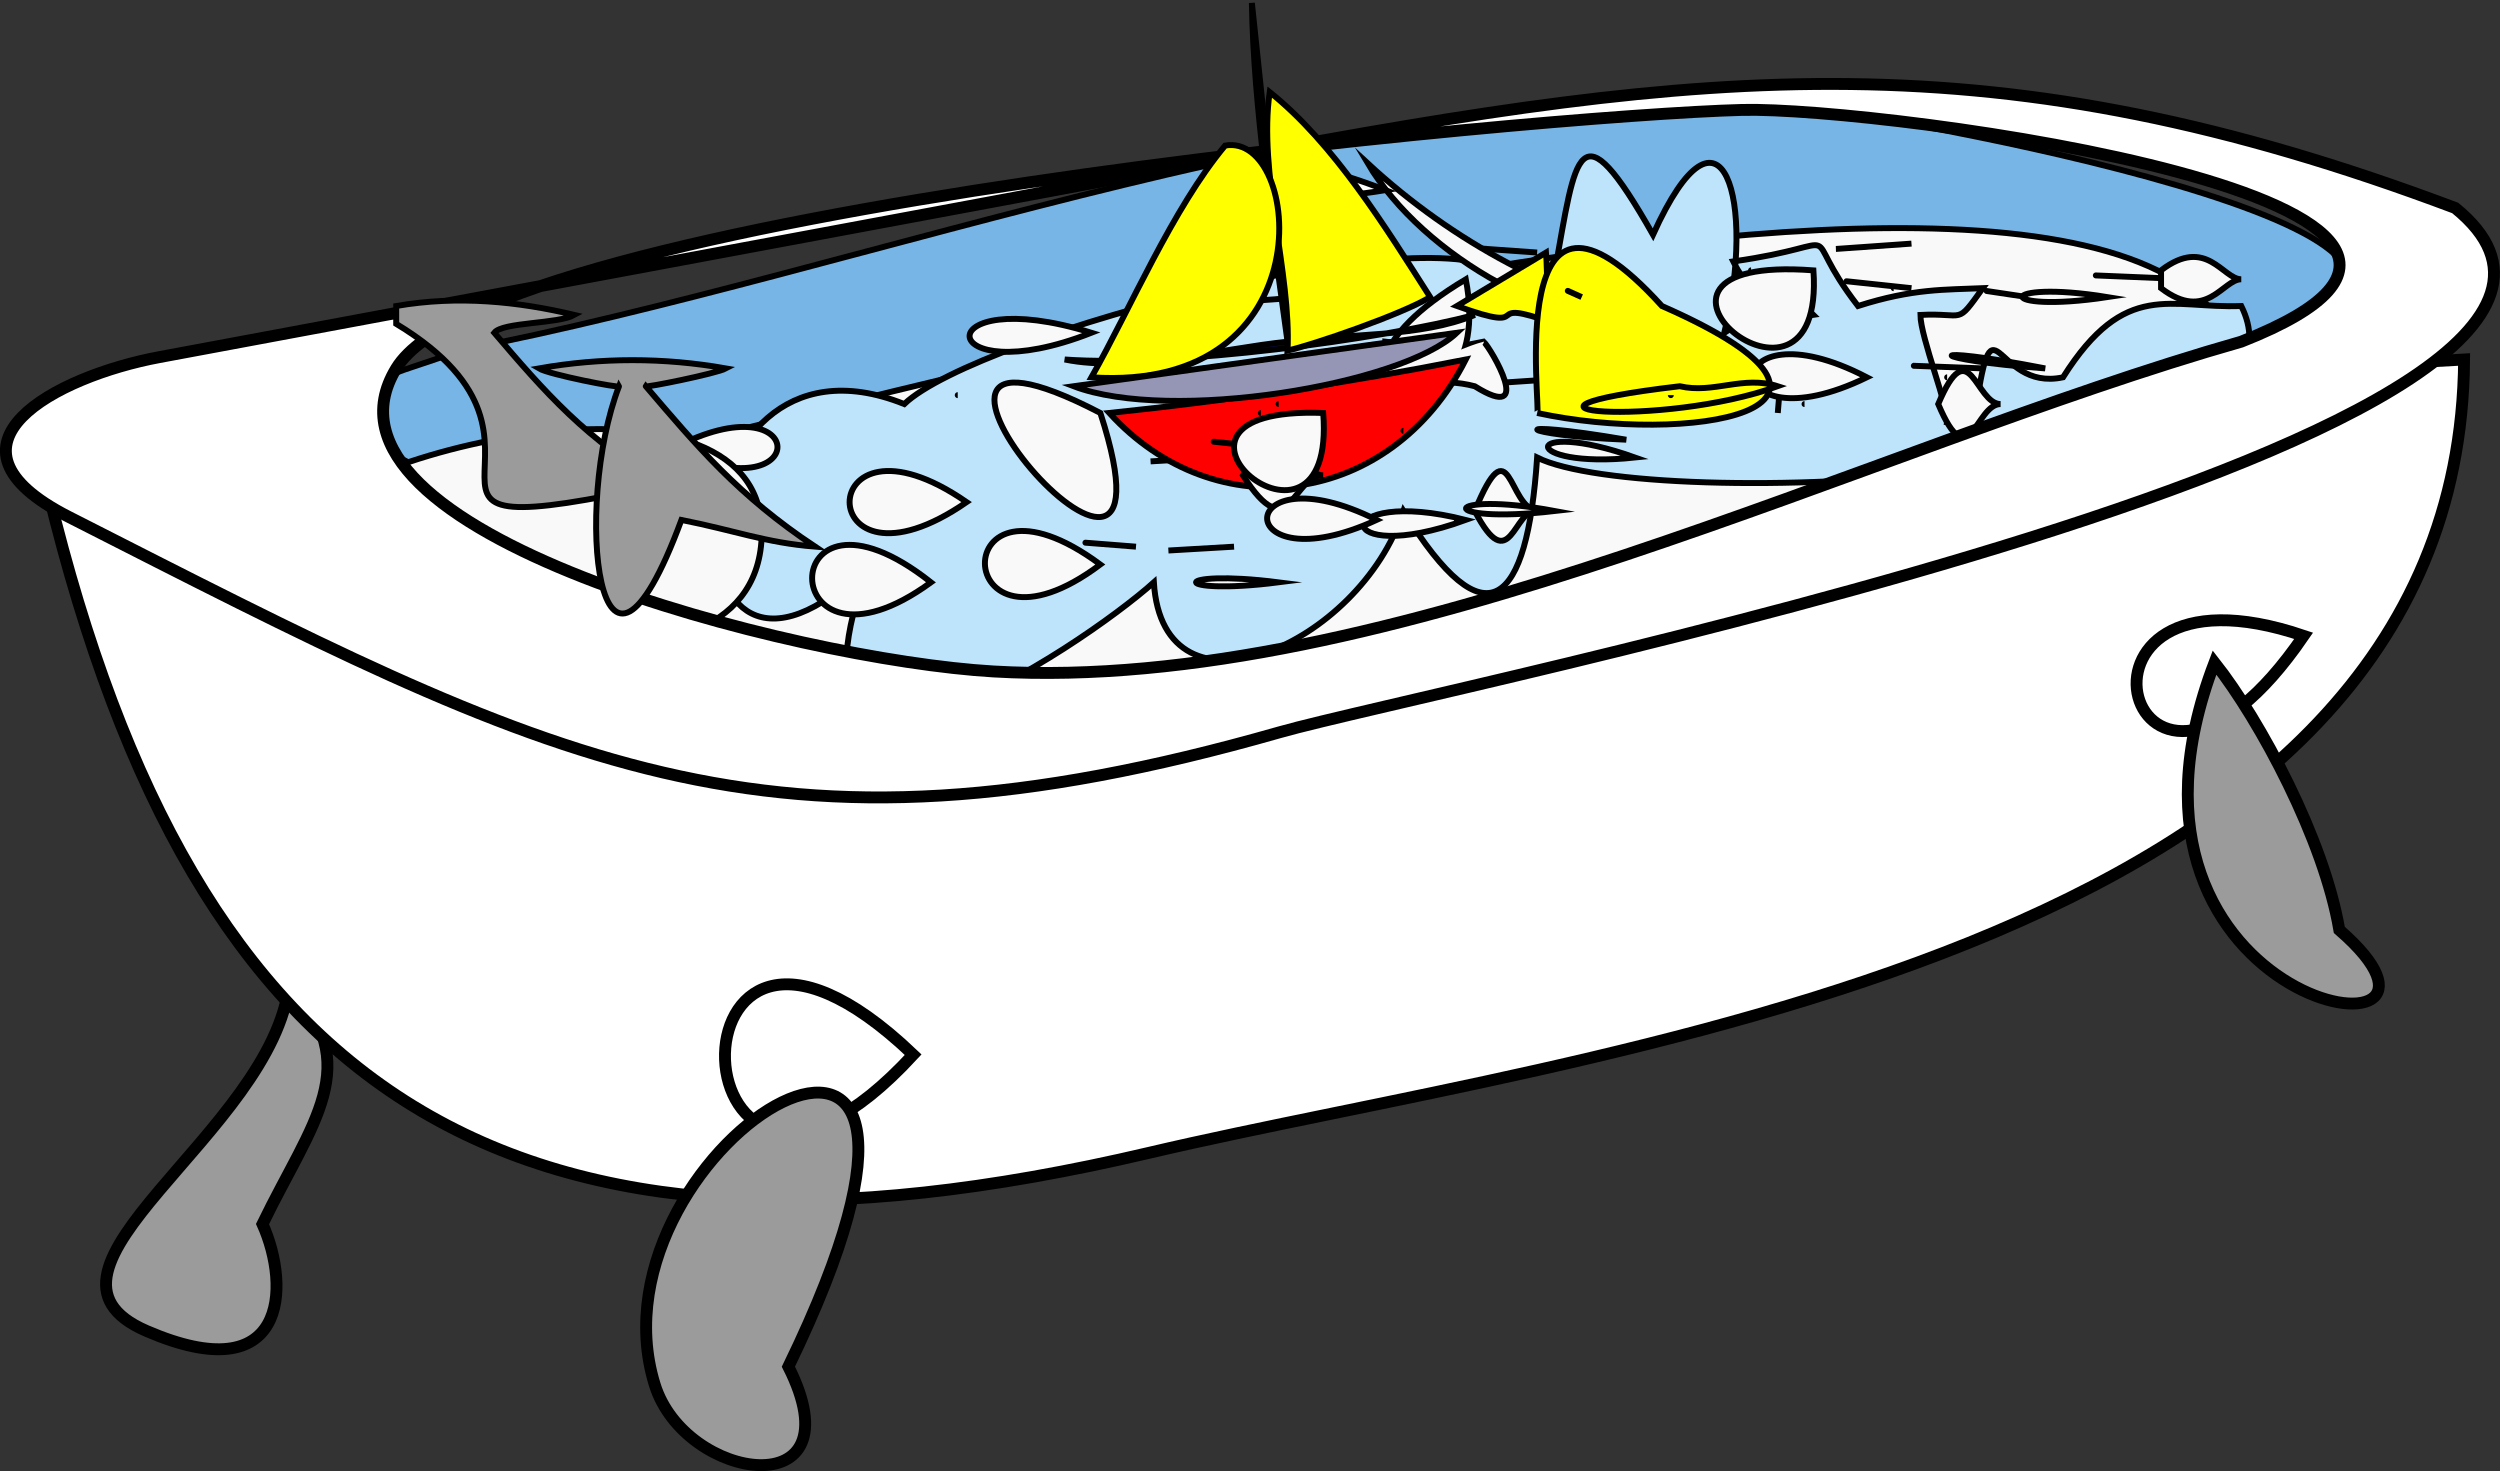 <svg xmlns="http://www.w3.org/2000/svg" xmlns:xlink="http://www.w3.org/1999/xlink" version="1.1" id="Layer_1" x="0px" y="0px" enable-background="new 0 0 822.05 841.89" xml:space="preserve" viewBox="303.7 360.19 210.36 123.79">
<rect x="303.7" y="360.19" width="210.36" height="123.79" fill="#333333" stroke="none"/>
<path fill-rule="evenodd" clip-rule="evenodd" fill="#9B9B9B" stroke="#000000" stroke-linecap="square" stroke-miterlimit="10" d="  M325.788,463.187c4.2-8.657,8.659-13.304,2.25-20.25c-1.352,12.564-23.8,24.156-12,29.25  C327.809,477.268,328.196,468.568,325.788,463.187z"/>
<path fill-rule="evenodd" clip-rule="evenodd" fill="#FFFFFF" stroke="#000000" stroke-linecap="square" stroke-miterlimit="10" d="  M307.788,401.689c12.37,50.849,38.614,68.206,92.625,55.498c36.808-8.66,110.25-16.216,110.627-66.748  C443.289,394.189,375.539,397.939,307.788,401.689z"/>
<path fill-rule="evenodd" clip-rule="evenodd" fill="#76B5E5" stroke="#000000" stroke-width="0.5" stroke-linecap="square" stroke-miterlimit="10" d="  M342.288,389.689c34.058-6.521,77.738-23.751,112.127-20.625c7.939,0.722,64.764,10.912,41.25,18.75  c-60.841,20.28-106.35,40.81-163.877,7.875C334.575,391.471,337.898,391.525,342.288,389.689z"/>
<path fill-rule="evenodd" clip-rule="evenodd" fill="#F9F9F9" stroke="#000000" stroke-width="0.5" stroke-linecap="square" stroke-miterlimit="10" d="  M336.288,403.939c17.147-3.474,149.73-44.105,156.002-12.75c1.725,8.623-77,24.806-88.308,27.868  C377.64,426.191,361.607,414.455,336.288,403.939z"/>
<path fill-rule="evenodd" clip-rule="evenodd" fill="#BEE4FC" stroke="#000000" stroke-width="0.5" stroke-linecap="square" stroke-miterlimit="10" d="  M492.29,385.939c-5.941,0.245-9.75-2.315-15,6c-5.998,1.281-5.806-8.035-7.5,3.75c-0.75,0-1.5,0-2.25,0  c0.169-1.075-2.249-7.155-2.25-9c3.833-0.201,2.946,0.95,5.25-2.25c-3.134,0.14-5.856,0.013-10.5,1.5  c-5.436-7.044-0.001-5.234-10.5-3.75c2.048,4.165,4.031,1.766,6.75,4.5c-3.739,0.615-3.46-1.193-7.5,1.5  c2.701-11.019-0.163-21.158-6-8.25c-6.314-11.132-6.47-6.813-8.25,3c-1.25,0.25-2.5,0.5-3.75,0.75  c-4.742-6.034-44.863,4.62-51.002,10.5c-20.183-8.114-20.75,30.971-3,13.5c-9.167,25.195,18.008,6.885,24,1.5  c0.771,12.423,17.317,5.349,21.002-6c7.004,11.323,10.409,7.957,11.25-4.5C442.289,403.297,499.843,401.128,492.29,385.939z   M427.79,392.689c-2.854-0.748-5.544-0.162-8.25,1.5c0.682-1.697,0.932-3.447,0.75-5.25c4.522,0.424,4.358,0.819,8.25,0  C429.138,389.486,432.932,395.902,427.79,392.689z M436.04,389.689C435.308,393.559,437.515,381.896,436.04,389.689L436.04,389.689z   M442.79,389.689C442.867,384.756,442.873,384.378,442.79,389.689L442.79,389.689z M453.29,394.939  C453.343,394.286,453.545,391.801,453.29,394.939L453.29,394.939z M457.04,391.939C456.986,391.332,456.809,389.331,457.04,391.939  L457.04,391.939z"/>
<path fill-rule="evenodd" clip-rule="evenodd" fill="#FFFFFF" stroke="#000000" stroke-linecap="square" stroke-miterlimit="10" d="  M380.538,448.937C360.237,470.96,358.624,428.022,380.538,448.937L380.538,448.937z"/>
<path fill-rule="evenodd" clip-rule="evenodd" fill="#FFFFFF" stroke="#000000" stroke-linecap="square" stroke-miterlimit="10" d="  M497.54,413.689C482.909,435.063,475.078,406.082,497.54,413.689L497.54,413.689z"/>
<path fill-rule="evenodd" clip-rule="evenodd" fill="#9B9B9B" stroke="#000000" stroke-linecap="square" stroke-miterlimit="10" d="  M370.038,475.187c19.903-41.011-17.529-18.841-11.25,1.5C361.331,484.925,376.005,487.043,370.038,475.187z"/>
<path fill-rule="evenodd" clip-rule="evenodd" fill="#9B9B9B" stroke="#000000" stroke-linecap="square" stroke-miterlimit="10" d="  M500.54,438.437c-1.282-7.574-6.624-17.579-10.5-22.498C478.692,445.65,514.636,450.652,500.54,438.437z"/>
<path fill-rule="evenodd" clip-rule="evenodd" fill="#F9F9F9" stroke="#000000" stroke-width="0.5" stroke-linecap="square" stroke-miterlimit="10" d="  M427.04,383.689C410.203,393.747,429.938,399.078,427.04,383.689L427.04,383.689z"/>
<path fill-rule="evenodd" clip-rule="evenodd" fill="#FFFFFF" stroke="#000000" stroke-width="0.5" stroke-linecap="square" stroke-miterlimit="10" d="  M433.04,381.439C425.248,380.886,425.303,380.89,433.04,381.439L433.04,381.439z"/>
<path fill-rule="evenodd" clip-rule="evenodd" fill="#FFFFFF" stroke="#000000" stroke-width="0.5" stroke-linecap="square" stroke-miterlimit="10" d="  M464.54,380.689C456.037,381.289,456.057,381.288,464.54,380.689L464.54,380.689z"/>
<path fill-rule="evenodd" clip-rule="evenodd" fill="#F9F9F9" stroke="#000000" stroke-width="0.5" stroke-linecap="square" stroke-miterlimit="10" d="  M470.54,391.189C462.557,390.887,462.845,390.898,470.54,391.189L470.54,391.189z"/>
<path fill-rule="evenodd" clip-rule="evenodd" fill="#F9F9F9" stroke="#000000" stroke-width="0.5" stroke-linecap="square" stroke-miterlimit="10" d="  M474.29,385.189C470.1,384.561,469.35,384.448,474.29,385.189L474.29,385.189z"/>
<path fill-rule="evenodd" clip-rule="evenodd" fill="#F9F9F9" stroke="#000000" stroke-width="0.5" stroke-linecap="square" stroke-miterlimit="10" d="  M395.538,388.189C382.235,393.415,381.503,383.838,395.538,388.189L395.538,388.189z"/>
<path fill-rule="evenodd" clip-rule="evenodd" fill="#F9F9F9" stroke="#000000" stroke-width="0.5" stroke-linecap="square" stroke-miterlimit="10" d="  M472.04,394.189c-2.12,0-2.607,6.25-5.25,0C469.433,387.939,469.92,394.189,472.04,394.189z"/>
<path fill-rule="evenodd" clip-rule="evenodd" fill="#F9F9F9" stroke="#000000" stroke-width="0.5" stroke-linecap="square" stroke-miterlimit="10" d="  M382.038,409.189C368.752,418.862,368.65,398.613,382.038,409.189L382.038,409.189z"/>
<path fill-rule="evenodd" clip-rule="evenodd" fill="#F9F9F9" stroke="#000000" stroke-width="0.5" stroke-linecap="square" stroke-miterlimit="10" d="  M406.038,398.689C398.545,399.128,398.796,399.114,406.038,398.689L406.038,398.689z"/>
<path fill-rule="evenodd" clip-rule="evenodd" fill="#F9F9F9" stroke="#000000" stroke-width="0.5" stroke-linecap="square" stroke-miterlimit="10" d="  M411.288,409.189C402.02,410.367,402.02,408.011,411.288,409.189L411.288,409.189z"/>
<path fill-rule="evenodd" clip-rule="evenodd" fill="#F9F9F9" stroke="#000000" stroke-width="0.5" stroke-linecap="square" stroke-miterlimit="10" d="  M384.288,393.439C375.354,393.439,375.354,393.439,384.288,393.439L384.288,393.439z"/>
<path fill-rule="evenodd" clip-rule="evenodd" fill="#F9F9F9" stroke="#000000" stroke-width="0.5" stroke-linecap="square" stroke-miterlimit="10" d="  M413.538,385.189C405.711,385.744,405.787,385.739,413.538,385.189L413.538,385.189z"/>
<path fill-rule="evenodd" clip-rule="evenodd" fill="#F9F9F9" stroke="#000000" stroke-width="0.5" stroke-linecap="square" stroke-miterlimit="10" d="  M436.79,391.939C428.268,392.514,428.42,392.504,436.79,391.939L436.79,391.939z"/>
<path fill-rule="evenodd" clip-rule="evenodd" fill="#F9F9F9" stroke="#000000" stroke-width="0.5" stroke-linecap="square" stroke-miterlimit="10" d="  M455.54,394.189C449.611,394.189,449.611,394.189,455.54,394.189L455.54,394.189z"/>
<path fill-rule="evenodd" clip-rule="evenodd" fill="#F9F9F9" stroke="#000000" stroke-width="0.5" stroke-linecap="square" stroke-miterlimit="10" d="  M433.04,403.189c-1.983-0.277-2.239,5.775-5.25,0C430.827,395.799,430.548,402.84,433.04,403.189z"/>
<path fill-rule="evenodd" clip-rule="evenodd" fill="#F9F9F9" stroke="#000000" stroke-width="0.5" stroke-linecap="square" stroke-miterlimit="10" d="  M360.288,397.939C372.108,403.751,372.023,391.755,360.288,397.939L360.288,397.939z"/>
<path fill-rule="evenodd" clip-rule="evenodd" fill="#F9F9F9" d="M442.79,385.189C442.632,390.724,442.671,389.358,442.79,385.189  L442.79,385.189z"/>
<path fill-rule="evenodd" clip-rule="evenodd" fill="#F9F9F9" d="M379.038,394.189C380.526,396.165,375.24,389.145,379.038,394.189  L379.038,394.189z"/>
<path fill-rule="evenodd" clip-rule="evenodd" fill="#F9F9F9" d="M453.29,394.939C453.545,391.801,453.343,394.286,453.29,394.939  L453.29,394.939z"/>
<path fill-rule="evenodd" clip-rule="evenodd" fill="#F9F9F9" d="M428.54,388.939c-2.961,0.785-4.429,2.631-8.25,0  c0.182,1.803-0.068,3.553-0.75,5.25C425.923,393.601,428.898,388.734,428.54,388.939z"/>
<path fill-rule="evenodd" clip-rule="evenodd" fill="#F9F9F9" d="M436.04,388.189C437.794,395.41,435.007,383.935,436.04,388.189  L436.04,388.189z"/>
<path fill-rule="evenodd" clip-rule="evenodd" fill="#F9F9F9" stroke="#000000" stroke-width="0.5" stroke-linecap="square" stroke-miterlimit="10" d="  M464.54,384.439C457.399,383.677,457.104,383.645,464.54,384.439L464.54,384.439z"/>
<path fill-rule="evenodd" clip-rule="evenodd" fill="#F9F9F9" stroke="#000000" stroke-width="0.5" stroke-linecap="square" stroke-miterlimit="10" d="  M487.79,383.689C477.129,383.245,477.778,383.271,487.79,383.689L487.79,383.689z"/>
<path fill-rule="evenodd" clip-rule="evenodd" fill="#F9F9F9" stroke="#000000" stroke-width="0.5" stroke-linecap="square" stroke-miterlimit="10" d="  M492.29,383.689c-1.56,0-2.919,3.667-6.75,0.75c0-0.5,0-1,0-1.5C489.371,380.021,490.73,383.689,492.29,383.689z"/>
<path fill-rule="evenodd" clip-rule="evenodd" fill="#F9F9F9" stroke="#000000" stroke-width="0.5" stroke-linecap="square" stroke-miterlimit="10" d="  M327.288,405.439c5.261,7.253,39.78,16.304,40.5,0C368.493,389.485,332.092,397.685,327.288,405.439z"/>
<path fill-rule="evenodd" clip-rule="evenodd" fill="#FFFFFF" stroke="#000000" stroke-linecap="square" stroke-miterlimit="10" d="  M510.29,377.689c-38.732-14.576-62.771-11.763-102.28-4.397c-30.303,5.649-60.605,11.299-90.908,16.949  c-8.66,1.614-19.607,7.346-7.613,13.444c40.898,20.794,58.484,30.52,101.896,18.118C424.445,418.071,533.649,396.621,510.29,377.689  z M492.29,388.939c-31.556,8.979-71.792,29.686-105.002,27.75c-16.611-0.968-58.663-11.664-50.25-25.5  c8.03-13.207,96.397-21.317,113.252-21.75C462.024,369.137,522.266,377.162,492.29,388.939z"/>
<path fill-rule="evenodd" clip-rule="evenodd" fill="#9B9B9B" stroke="#000000" stroke-width="0.5" stroke-linecap="square" stroke-miterlimit="10" d="  M359.538,400.939c-6.443-3.643-10.071-7.853-14.25-12.75c0.698-0.913,5.367-0.73,6.75-1.5c-4.749-1.128-9.786-1.656-15-0.75  c0,0.5,0,1,0,1.5C354.34,397.894,332.047,406.934,359.538,400.939z"/>
<path fill-rule="evenodd" clip-rule="evenodd" fill="#9B9B9B" stroke="#000000" stroke-width="0.5" stroke-linecap="square" stroke-miterlimit="10" d="  M372.288,406.189c-6.434-4.271-9.937-8.446-14.25-13.5c-0.101,0.151,5.918-1.059,6.75-1.5c-5.235-0.925-10.506-0.925-15.75,0  c0.872,0.521,6.863,1.69,6.75,1.5c-3.872,10.029-1.809,30.323,5.25,11.25C365.561,404.833,368.079,405.851,372.288,406.189z"/>
<path fill-rule="evenodd" clip-rule="evenodd" fill="#F9F9F9" stroke="#000000" stroke-width="0.5" stroke-linecap="square" stroke-miterlimit="10" d="  M440.54,394.189C434.635,393.767,434.006,393.722,440.54,394.189L440.54,394.189z"/>
<path fill-rule="evenodd" clip-rule="evenodd" fill="#F9F9F9" stroke="#000000" stroke-width="0.5" stroke-linecap="square" stroke-miterlimit="10" d="  M448.04,394.189C441.236,394.649,441.611,394.624,448.04,394.189L448.04,394.189z"/>
<path fill-rule="evenodd" clip-rule="evenodd" fill="#F9F9F9" stroke="#000000" stroke-width="0.5" stroke-linecap="square" stroke-miterlimit="10" d="  M456.29,382.939C437.284,381.501,457.353,398.28,456.29,382.939L456.29,382.939z"/>
<path fill-rule="evenodd" clip-rule="evenodd" fill="#F9F9F9" stroke="#000000" stroke-width="0.5" stroke-linecap="square" stroke-miterlimit="10" d="  M467.54,391.939C463.45,391.939,463.45,391.939,467.54,391.939L467.54,391.939z"/>
<path fill-rule="evenodd" clip-rule="evenodd" fill="#F9F9F9" stroke="#000000" stroke-width="0.5" stroke-linecap="square" stroke-miterlimit="10" d="  M451.04,382.939C443.102,382.939,443.102,382.939,451.04,382.939L451.04,382.939z"/>
<path fill-rule="evenodd" clip-rule="evenodd" fill="#F9F9F9" stroke="#000000" stroke-width="0.5" stroke-linecap="square" stroke-miterlimit="10" d="  M463.04,384.439C457.532,384.439,457.532,384.439,463.04,384.439L463.04,384.439z"/>
<path fill-rule="evenodd" clip-rule="evenodd" fill="#F9F9F9" stroke="#000000" stroke-width="0.5" stroke-linecap="square" stroke-miterlimit="10" d="  M460.79,391.939C447.996,398.159,448.103,385.344,460.79,391.939L460.79,391.939z"/>
<path fill-rule="evenodd" clip-rule="evenodd" fill="#F9F9F9" stroke="#000000" stroke-width="0.5" stroke-linecap="square" stroke-miterlimit="10" d="  M475.79,391.189C465.714,390.473,464.896,389.062,475.79,391.189L475.79,391.189z"/>
<path fill-rule="evenodd" clip-rule="evenodd" fill="#F9F9F9" stroke="#000000" stroke-width="0.5" stroke-linecap="square" stroke-miterlimit="10" d="  M481.04,385.189C471.374,386.649,471.597,383.649,481.04,385.189L481.04,385.189z"/>
<path fill-rule="evenodd" clip-rule="evenodd" fill="#F9F9F9" stroke="#000000" stroke-width="0.5" stroke-linecap="square" stroke-miterlimit="10" d="  M444.29,387.439c-9.562-2.213-18.284-6.833-25.5-13.5C423.433,381.76,435.232,388.516,444.29,387.439z"/>
<path fill-rule="evenodd" clip-rule="evenodd" fill="#FFFFFF" stroke="#000000" stroke-width="0.5" stroke-linecap="square" stroke-miterlimit="10" d="  M420.29,376.189C403.348,369.514,401.891,379.216,420.29,376.189L420.29,376.189z"/>
<path fill-rule="evenodd" clip-rule="evenodd" fill="#FFFFFF" d="M393.288,391.189L393.288,391.189L393.288,391.189z"/>
<line fill="none" stroke="#000000" stroke-width="0.5" stroke-linecap="square" stroke-miterlimit="10" x1="393.288" y1="391.189" x2="393.288" y2="391.189"/>
<path fill-rule="evenodd" clip-rule="evenodd" fill="#101177" stroke="#000000" stroke-width="0.5" stroke-linecap="square" stroke-miterlimit="10" d="  M427.79,386.689c-4.537,1.916-10.836,1.548-15.752,2.25c-1-9.5-2-19-3-28.5c0.136,8.751,1.739,19.167,3,28.5  c-5.675,0.582-13.243,2.635-18.75,1.5C402.537,391.101,419.912,388.756,427.79,386.689z"/>
<path fill-rule="evenodd" clip-rule="evenodd" fill="#FFFF00" stroke="#000000" stroke-width="0.5" stroke-linecap="square" stroke-miterlimit="10" d="  M410.538,367.939c5.402,4.309,9.799,11.453,13.502,17.25c-2.405,1.462-9.917,4.037-12.002,4.5  C412.362,383.256,409.556,374.716,410.538,367.939z"/>
<path fill-rule="evenodd" clip-rule="evenodd" fill="#FFFF00" stroke="#000000" stroke-width="0.5" stroke-linecap="square" stroke-miterlimit="10" d="  M406.788,372.439c-4.442,5.334-7.964,13.711-11.25,19.5C415.406,393.259,413.245,371.277,406.788,372.439z"/>
<path fill-rule="evenodd" clip-rule="evenodd" fill="#FF0000" stroke="#000000" stroke-width="0.5" stroke-linecap="square" stroke-miterlimit="10" d="  M397.038,394.939c8.991,9.865,23.725,7.872,30.002-4.5C417.119,392.399,407.103,393.901,397.038,394.939z"/>
<path fill-rule="evenodd" clip-rule="evenodd" fill="#9596B5" stroke="#000000" stroke-width="0.5" stroke-linecap="square" stroke-miterlimit="10" d="  M426.29,388.189c-10.751,1.5-21.501,3-32.252,4.5C402.167,395.787,421.624,392.603,426.29,388.189z"/>
<path fill-rule="evenodd" clip-rule="evenodd" fill="#F9F9F9" stroke="#000000" stroke-width="0.5" stroke-linecap="square" stroke-miterlimit="10" d="  M411.288,394.189C403.516,394.189,403.516,394.189,411.288,394.189L411.288,394.189z"/>
<path fill-rule="evenodd" clip-rule="evenodd" fill="#F9F9F9" stroke="#000000" stroke-width="0.5" stroke-linecap="square" stroke-miterlimit="10" d="  M415.04,400.189c-2.583-0.07-2.788,6.245-6.752,0C412.198,394.204,412.716,400.125,415.04,400.189z"/>
<path fill-rule="evenodd" clip-rule="evenodd" fill="#F9F9F9" stroke="#000000" stroke-width="0.5" stroke-linecap="square" stroke-miterlimit="10" d="  M396.288,394.939C372.696,382.683,404.33,419.755,396.288,394.939L396.288,394.939z"/>
<path fill-rule="evenodd" clip-rule="evenodd" fill="#F9F9F9" stroke="#000000" stroke-width="0.5" stroke-linecap="square" stroke-miterlimit="10" d="  M427.04,403.939C415.611,408.089,415.537,401.019,427.04,403.939L427.04,403.939z"/>
<path fill-rule="evenodd" clip-rule="evenodd" fill="#F9F9F9" stroke="#000000" stroke-width="0.5" stroke-linecap="square" stroke-miterlimit="10" d="  M411.288,397.939C404.148,397.177,403.852,397.145,411.288,397.939L411.288,397.939z"/>
<path fill-rule="evenodd" clip-rule="evenodd" fill="#FFFF00" stroke="#000000" stroke-width="0.5" stroke-linecap="square" stroke-miterlimit="10" d="  M434.54,387.439c-0.731-0.416-0.62-4.472-0.75-6c-2.5,1.5-5,3-7.5,4.5C433.372,388.494,427.801,384.985,434.54,387.439z"/>
<path fill-rule="evenodd" clip-rule="evenodd" fill="#FFFF00" stroke="#000000" stroke-width="0.5" stroke-linecap="square" stroke-miterlimit="10" d="  M443.54,385.939c-13.508-14.909-10.09,9.089-10.5,9C445.454,397.632,463.893,394.869,443.54,385.939z"/>
<path fill-rule="evenodd" clip-rule="evenodd" fill="#FFFF00" stroke="#000000" stroke-width="0.5" stroke-linecap="square" stroke-miterlimit="10" d="  M445.04,392.689c-18.174,2.149-1.441,3.525,8.25,0C450.38,391.748,447.883,393.353,445.04,392.689z"/>
<path fill-rule="evenodd" clip-rule="evenodd" fill="#FFFF00" stroke="#000000" stroke-width="0.5" stroke-linecap="square" stroke-miterlimit="10" d="  M436.79,385.189C436.742,385.167,434.189,384.022,436.79,385.189L436.79,385.189z"/>
<path fill-rule="evenodd" clip-rule="evenodd" fill="#F9F9F9" stroke="#000000" stroke-width="0.5" stroke-linecap="square" stroke-miterlimit="10" d="  M444.29,393.439C444.29,401.772,444.29,401.772,444.29,393.439L444.29,393.439z"/>
<path fill-rule="evenodd" clip-rule="evenodd" fill="#F9F9F9" stroke="#000000" stroke-width="0.5" stroke-linecap="square" stroke-miterlimit="10" d="  M441.29,398.689C431.436,399.721,431.576,395.242,441.29,398.689L441.29,398.689z"/>
<path fill-rule="evenodd" clip-rule="evenodd" fill="#F9F9F9" stroke="#000000" stroke-width="0.5" stroke-linecap="square" stroke-miterlimit="10" d="  M396.288,407.689C383.527,417.261,383.147,397.971,396.288,407.689L396.288,407.689z"/>
<path fill-rule="evenodd" clip-rule="evenodd" fill="#F9F9F9" stroke="#000000" stroke-width="0.5" stroke-linecap="square" stroke-miterlimit="10" d="  M385.038,402.439C371.905,411.509,371.905,393.369,385.038,402.439L385.038,402.439z"/>
<path fill-rule="evenodd" clip-rule="evenodd" fill="#F9F9F9" stroke="#000000" stroke-width="0.5" stroke-linecap="square" stroke-miterlimit="10" d="  M399.288,406.189C394.058,405.778,393.169,405.708,399.288,406.189L399.288,406.189z"/>
<path fill-rule="evenodd" clip-rule="evenodd" fill="#F9F9F9" stroke="#000000" stroke-width="0.5" stroke-linecap="square" stroke-miterlimit="10" d="  M407.538,406.189C400.045,406.628,400.296,406.614,407.538,406.189L407.538,406.189z"/>
<path fill-rule="evenodd" clip-rule="evenodd" fill="#F9F9F9" stroke="#000000" stroke-width="0.5" stroke-linecap="square" stroke-miterlimit="10" d="  M415.04,394.939C397.592,394.303,416.203,409.869,415.04,394.939L415.04,394.939z"/>
<path fill-rule="evenodd" clip-rule="evenodd" fill="#F9F9F9" stroke="#000000" stroke-width="0.5" stroke-linecap="square" stroke-miterlimit="10" d="  M426.29,403.939C422.584,403.939,422.584,403.939,426.29,403.939L426.29,403.939z"/>
<path fill-rule="evenodd" clip-rule="evenodd" fill="#F9F9F9" stroke="#000000" stroke-width="0.5" stroke-linecap="square" stroke-miterlimit="10" d="  M409.788,394.939C402.444,394.939,402.444,394.939,409.788,394.939L409.788,394.939z"/>
<path fill-rule="evenodd" clip-rule="evenodd" fill="#F9F9F9" stroke="#000000" stroke-width="0.5" stroke-linecap="square" stroke-miterlimit="10" d="  M421.79,396.439C416.395,396.439,416.395,396.439,421.79,396.439L421.79,396.439z"/>
<path fill-rule="evenodd" clip-rule="evenodd" fill="#F9F9F9" stroke="#000000" stroke-width="0.5" stroke-linecap="square" stroke-miterlimit="10" d="  M419.54,403.939C407.162,409.62,407.334,397.856,419.54,403.939L419.54,403.939z"/>
<path fill-rule="evenodd" clip-rule="evenodd" fill="#F9F9F9" stroke="#000000" stroke-width="0.5" stroke-linecap="square" stroke-miterlimit="10" d="  M434.54,403.189C424.26,404.368,424.87,401.393,434.54,403.189L434.54,403.189z"/>
<path fill-rule="evenodd" clip-rule="evenodd" fill="#F9F9F9" stroke="#000000" stroke-width="0.5" stroke-linecap="square" stroke-miterlimit="10" d="  M440.54,397.189C431.264,396.81,429.878,395.359,440.54,397.189L440.54,397.189z"/>
</svg>